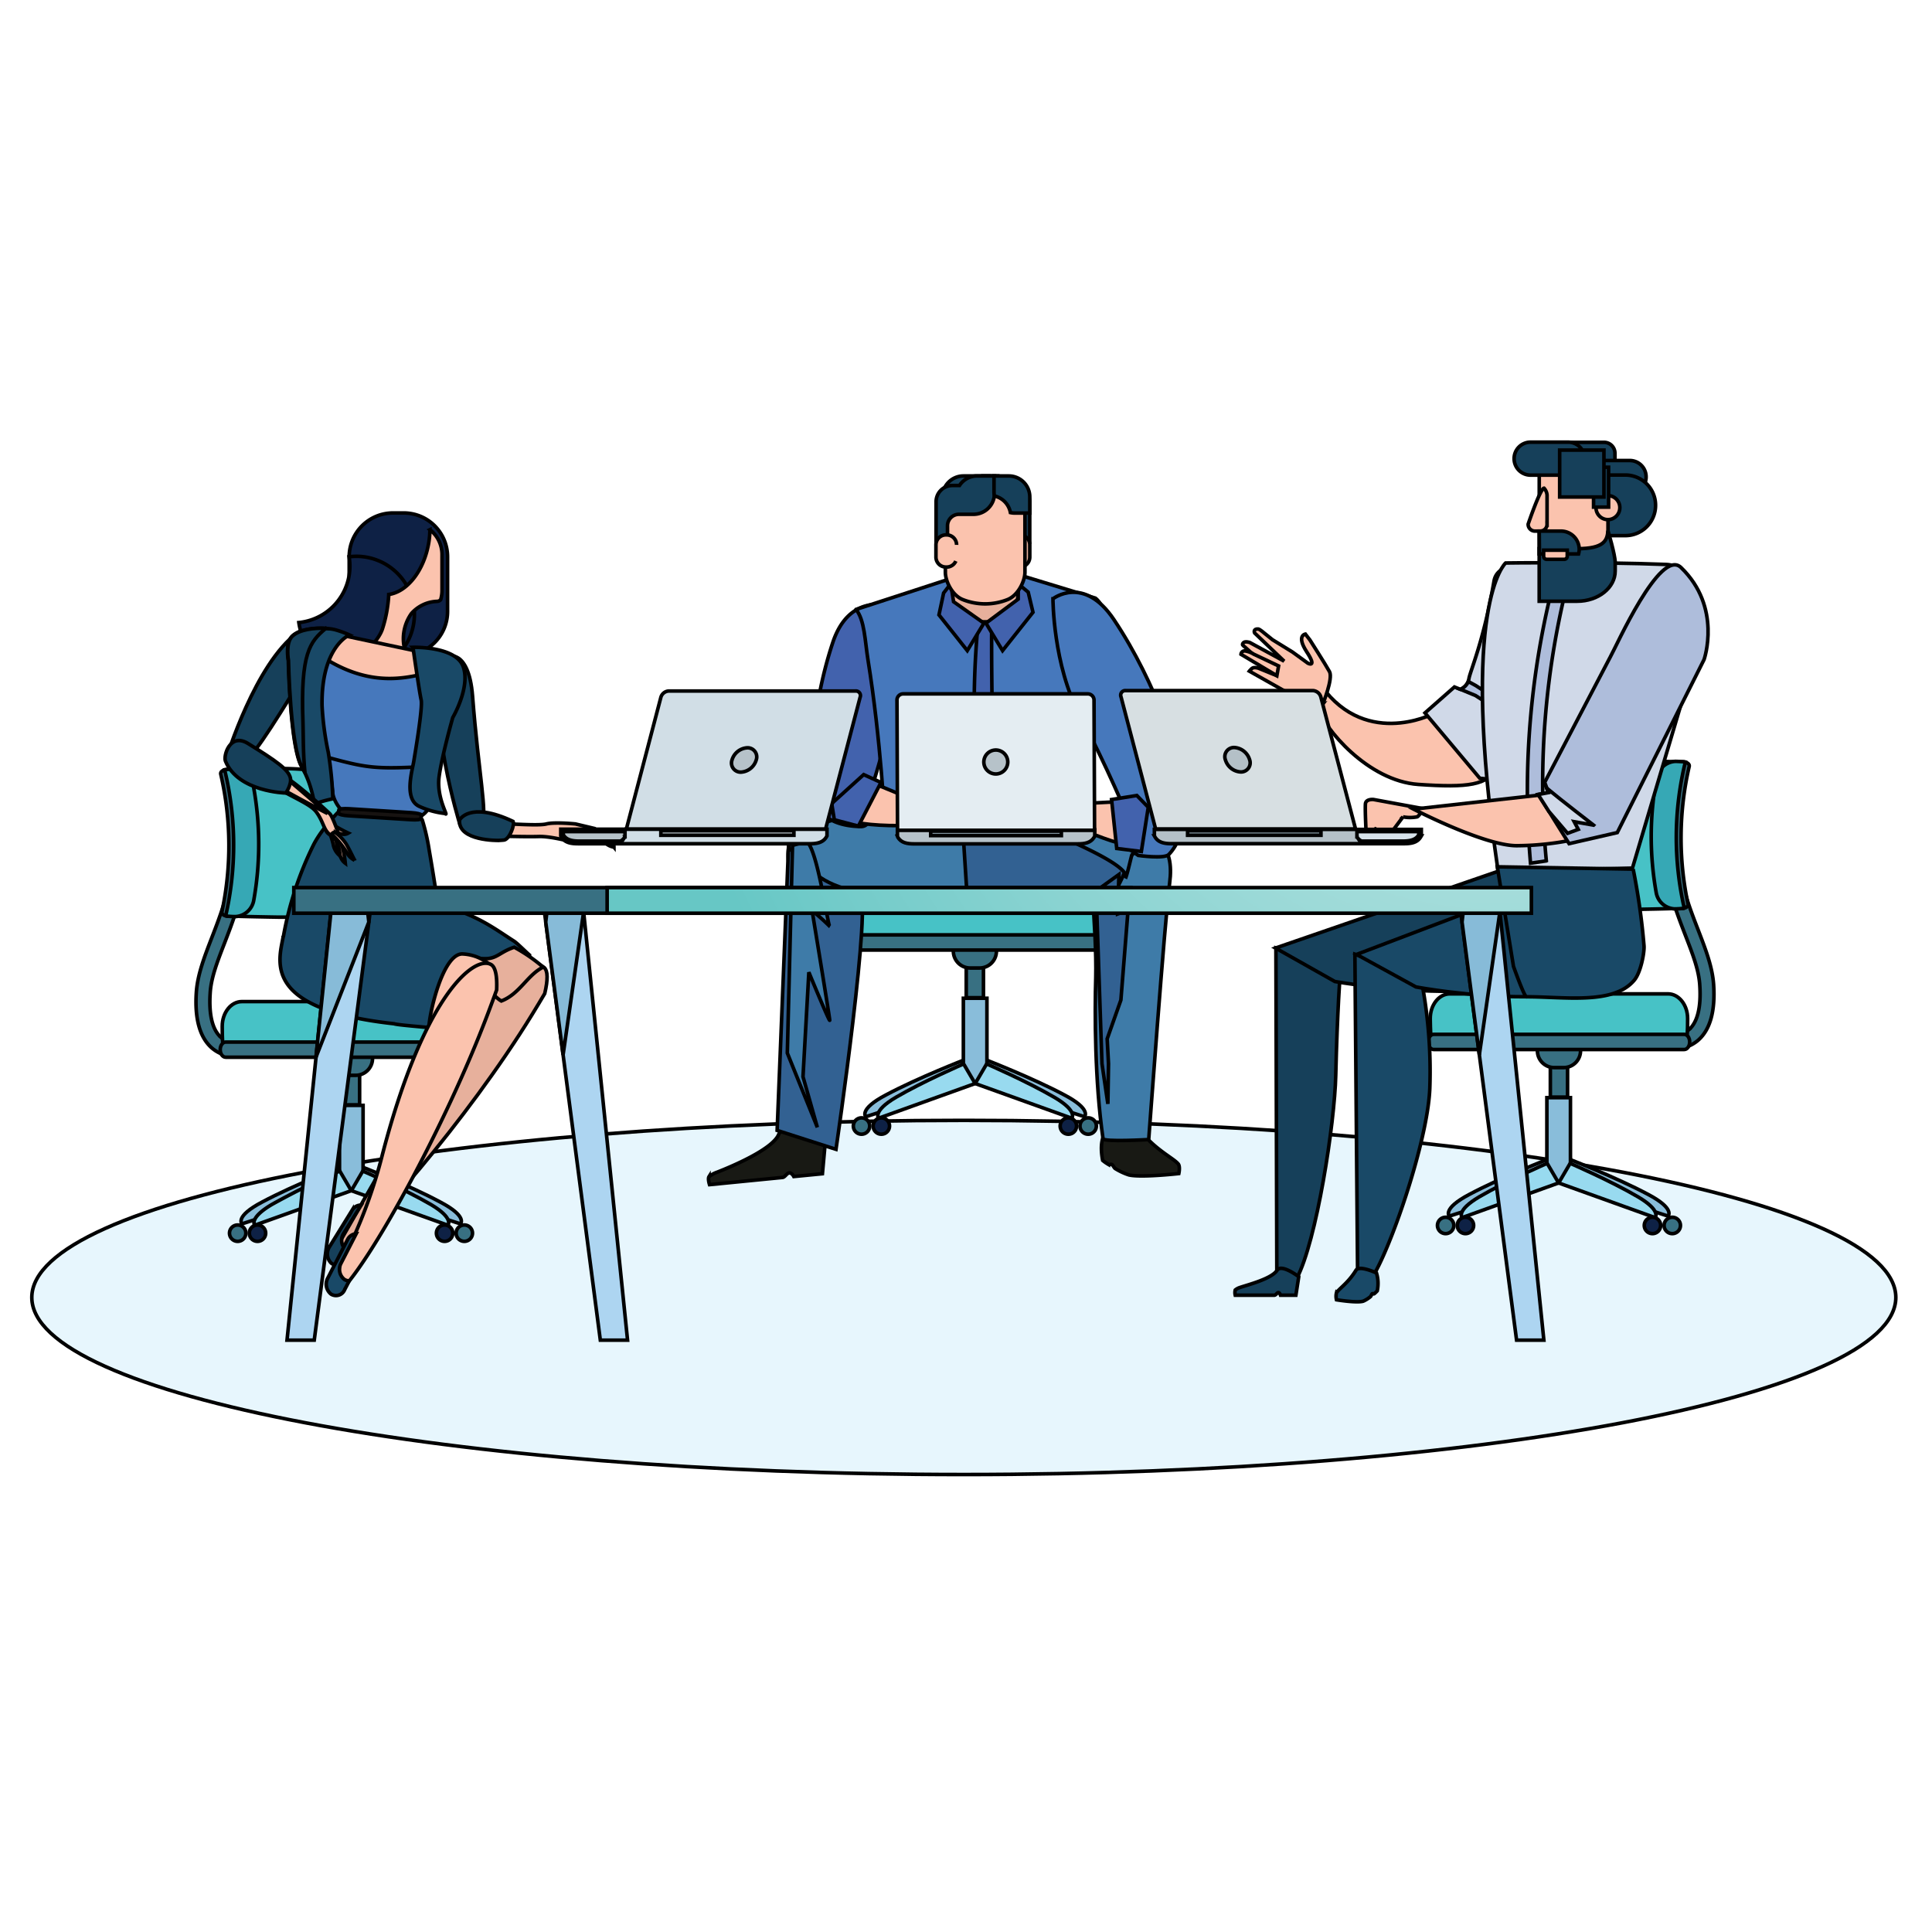 <svg width="540" height="540" xmlns="http://www.w3.org/2000/svg">
 <style>#stroke {
    
    animation-name: ln1;
    animation-duration: 6s;
    animation-iteration-count: infinite;
	animation-direction: alternate;
    stroke-dasharray: 200;
        stroke-dashoffset: 200;
}
@keyframes ln1 {
    0%   { stroke-dashoffset: -200 }
     90% { stroke-dashoffset: 0; }
    100% { stroke-dashoffset: 0; }
    
}

		#setingg {
			animation: ta linear 6s infinite alternate;
			transform-box: fill-box;
			transform-origin: bottom;
		}

		@keyframes ta {
			0% {
				transform: translateY(50px);
				visibility: hidden;
			}

			

			100% {
				transform: translateY(0px);
			}
		}

		#table {
			
		}

		@keyframes taa {
			0% {
				transform: scale(0.1);
				visibility: hidden;
			}

			5% {
				transform: scale(1);
			}


			100% {
				transform: scale(1);
			}
		}

		#manb {
			
		}

		@keyframes manb {
			0% {
				transform: scale(0.1);
				visibility: hidden;
			}

			5% {
				transform: scale(0.1);
				visibility: hidden;
			}

			10% {
				transform: scale(1);
			}


			100% {
				transform: scale(1);
			}
		}

		#man {
			
		}

		@keyframes mane {
			0% {
				transform: scale(0.1);
				visibility: hidden;
			}

			10% {
				transform: scale(0.1);
				visibility: hidden;
			}

			15% {
				transform: scale(1);
			}


			100% {
				transform: scale(1);
			}
		}

		#woman,
		#setinge,
		#setingd
		 {
			
		}

		@keyframes manedd {
			0% {
				transform: scale(0.1);
				visibility: hidden;
			}

			15% {
				transform: scale(0.1);
				visibility: hidden;
			}

			20% {
				transform: scale(1);
			}


			100% {
				transform: scale(1);
			}
		}

		#setingc,
		#setingf {
			animation: maneddd linear 6s;
			transform-box: fill-box;
			transform-origin: bottom;
		}

		@keyframes maneddd {
			0% {
				transform: scale(0.1);
				visibility: hidden;
			}

			20% {
				transform: scale(0.1);
				visibility: hidden;
			}

			25% {
				transform: scale(1);
			}


			100% {
				transform: scale(1);
			}
		}

		#worldmap,
		#setingb {
			animation: manedddb linear 6s;
			transform-box: fill-box;
			transform-origin: bottom;
		}

		@keyframes manedddb {
			0% {
				transform: scale(0.1);
				visibility: hidden;
			}

			25% {
				transform: scale(0.1);
				visibility: hidden;
			}

			30% {
				transform: scale(1);
			}


			100% {
				transform: scale(1);
			}
		}

		#setinga {
			animation: manedddc linear 6s;
			transform-box: fill-box;
			transform-origin: bottom;
		}

		@keyframes manedddc {
			0% {
				transform: scale(0.1);
				visibility: hidden;
			}

			30% {
				transform: scale(0.1);
				visibility: hidden;
			}

			35% {
				transform: scale(1);
			}


			100% {
				transform: scale(1);
			}
		}

		#setinga&gt;g {
			animation: la linear 2s infinite;
			transform-box: fill-box;
			transform-origin: bottom;
		}

		@keyframes la {
			0% {
				transform: scale(1);

			}

			20% {
				transform: scale(0.8);

			}

			50% {
				transform: scale(0.8);
			}

			80% {
				transform: scale(0.8);

			}

			100% {
				transform: scale(1);
			}
		}

		#setingb&gt;g {
			animation: la linear 2s 1s infinite;
			transform-box: fill-box;
			transform-origin: bottom;
		}

		#setingc&gt;g {
			animation: la linear 2s 1.5s infinite;
			transform-box: fill-box;
			transform-origin: bottom;
		}

		#setingd&gt;g {
			animation: la linear 2s 2s infinite;
			transform-box: fill-box;
			transform-origin: bottom;
		}

		#womenlag {
			animation: lega linear 4s 2s infinite;
			transform-box: fill-box;
			transform-origin: 90% 0%;

		}

		@keyframes lega {
			0% {
				transform: rotate(0deg);
			}

			50% {
				transform: rotate(-6deg);
			}


			100% {
				transform: rotate(0deg);
			}
		}

		#whead {
			animation: mothe linear 4s 2s infinite;
			transform-box: fill-box;
			transform-origin: bottom;
		}

		@keyframes mothe {
			0% {
				transform: rotate(0deg);
			}

			50% {
				transform: rotate(4deg);
			}


			100% {
				transform: rotate(0deg);
			}
		}

		#manahead {
			animation: mothf linear 4s 2s infinite;
			transform-box: fill-box;
			transform-origin: bottom;
		}

		@keyframes mothf {
			0% {
				transform: scaleY(0.9);
			}

			50% {
				transform: scaleY(1);
			}


			100% {
				transform: scaleY(0.9);
			}
		}

		#manbhand {
			animation: motheg linear 2s 2s infinite;
			transform-box: fill-box;
			transform-origin: bottom;
		}

		@keyframes motheg {
			0% {
				transform: rotate(0deg);
			}

			50% {
				transform: rotate(8deg);
			}


			100% {
				transform: rotate(0deg);
			}
		}

		#manbhead {
			animation: motheh linear 2s 2s infinite;
			transform-box: fill-box;
			transform-origin: bottom;
		}

		@keyframes motheh {
			0% {
				transform: rotate(0deg);
			}

			50% {
				transform: rotate(-10deg);
			}


			100% {
				transform: rotate(0deg);
			}
		}</style>
 <defs>
  <radialGradient gradientUnits="userSpaceOnUse" gradientTransform="matrix(-1.277,0,0,-1.29,5948.609,451.351)" r="185.75" cy="235.68" cx="4330.28" id="radial-gradient">
   <stop stop-color="#d1ecea" offset="0"/>
   <stop stop-color="#67c7c5" offset="1"/>
  </radialGradient>
 </defs>
 <title>Marketing Team meeting</title>
 <g>
  <title>Layer 1</title>
  <g id="svg_276">
   <g stroke="null" id="table_saddow">
    <path stroke="null" id="svg_5" opacity="0.5" fill="#d1eefc" d="m8.89,362.641c0,27.327 116.625,49.495 260.5,49.495s260.5,-22.155 260.5,-49.495s-116.625,-49.495 -260.5,-49.495s-260.5,22.155 -260.5,49.495z"/>
   </g>
   <g stroke="null" id="man">
    <g stroke="null" id="svg_56">
     <g stroke="null" id="svg_57">
      <g stroke="null" id="svg_58">
       <path stroke="null" id="svg_59" fill="#89bdda" d="m269.76,296.15l3.754,5.759l-31.515,10.216s-2.107,-2.03 5.631,-6.091c9.003,-4.801 22.13,-9.884 22.13,-9.884z"/>
       <path stroke="null" id="svg_60" fill="#89bdda" d="m275.353,296.15l-3.754,5.759l31.515,10.216s2.107,-2.03 -5.631,-6.091c-9.003,-4.801 -22.13,-9.884 -22.13,-9.884z"/>
      </g>
      <rect stroke="null" id="svg_61" fill="#89bdda" height="23.598" width="6.589" y="279.013" x="269.262"/>
      <g stroke="null" id="svg_62">
       <path stroke="null" id="svg_63" fill="#98daef" d="m269.339,297.363l3.218,5.491l-26.982,9.692s-1.801,-1.928 4.84,-5.848c7.662,-4.482 18.925,-9.335 18.925,-9.335z"/>
       <path stroke="null" id="svg_64" fill="#98daef" d="m275.775,297.363l-3.205,5.491l26.982,9.692s1.801,-1.928 -4.814,-5.823c-7.726,-4.508 -18.963,-9.36 -18.963,-9.36z"/>
      </g>
      <path stroke="null" id="svg_65" fill="#0e2145" d="m248.627,314.742a2.286,2.286 0 1 1 -2.286,-2.299a2.286,2.286 0 0 1 2.286,2.299z"/>
      <path stroke="null" id="svg_66" fill="#0e2145" d="m300.893,314.742a2.286,2.286 0 1 1 -2.286,-2.299a2.286,2.286 0 0 1 2.286,2.299z"/>
      <path stroke="null" id="svg_67" fill="#387082" d="m243.085,314.742a2.286,2.286 0 1 1 -2.286,-2.299a2.286,2.286 0 0 1 2.286,2.299z"/>
      <path stroke="null" id="svg_68" fill="#387082" d="m306.435,314.742a2.286,2.286 0 1 1 -2.286,-2.299a2.286,2.286 0 0 1 2.286,2.299z"/>
     </g>
     <rect stroke="null" id="svg_69" fill="#387082" height="8.492" width="4.814" y="270.368" x="270.067"/>
     <path stroke="null" id="svg_70" fill="#387082" d="m278.507,265.834a4.712,4.712 0 0 1 -4.699,4.725l-2.643,0a4.712,4.712 0 0 1 -4.699,-4.725l0,0a4.712,4.712 0 0 1 4.699,-4.725l2.643,0a4.712,4.712 0 0 1 4.699,4.725z"/>
     <path stroke="null" id="svg_71" fill="#47c2c6" d="m308.273,261.557c0.115,-0.562 0.179,-4.048 0.179,-4.648c0,-3.831 -2.452,-6.908 -5.478,-6.908l-61.013,0c-3.026,0 -5.478,3.09 -5.478,6.908c0,0.6 0,4.086 0.179,4.648l71.612,0z"/>
     <path stroke="null" id="svg_72" fill="#387082" d="m235.934,263.421c0,1.162 0.677,2.12 1.52,2.12l70.054,0c0.843,0 1.52,-0.945 1.52,-2.12l0,0c0,-1.175 -0.677,-2.12 -1.52,-2.12l-70.054,0c-0.843,0 -1.52,0.958 -1.52,2.12z"/>
    </g>
    <g stroke="null" id="svg_73">
     <path stroke="null" id="svg_74" fill="#3e7ba8" d="m284.228,249.809s-39.241,0.077 -54.386,0.319c-10.484,0.166 -11.429,-14.877 -7.304,-17.15c12.553,-6.87 51.704,-10.407 51.704,-10.407l26.637,24.62s-1.494,-0.038 -16.652,2.618z"/>
     <path stroke="null" id="svg_75" fill="#4262ad" d="m247.235,169.207s-10.088,-2.835 -14.481,10.42c-6.742,20.355 -6.142,39.011 -5.197,42.995c0.434,1.826 1.724,8.16 12.999,8.402c4.572,0.102 2.745,-9.769 2.745,-9.769a218.36,218.36 0 0 0 6.053,-22.538c3.116,-14.174 -2.12,-29.511 -2.12,-29.511z"/>
     <path stroke="null" id="svg_76" fill="#4678bc" d="m239.254,170.343l25.871,-8.428l19.576,-1.277l21.466,6.538s7.023,4.878 0.498,20.534s-4.01,40.199 -4.01,40.199l-55.356,1.788s-1.047,-22.679 -4.712,-45.37c-0.817,-5.108 -0.919,-11.071 -3.333,-13.983z"/>
     <path stroke="null" id="svg_77" fill="#4262ad" d="m277.231,228.547l-2.822,0a237.834,237.834 0 0 1 0.434,-66.313l2.554,1.532c-0.715,22.308 0.498,44.604 -0.166,64.78z"/>
     <path stroke="null" id="svg_78" fill="#e7b09c" d="m266.223,168.058c0.383,3.014 2.822,5.619 5.389,5.746l7.317,0c2.554,-0.128 5.018,-2.733 5.402,-5.746l1.839,-14.902c0.396,-2.975 -1.354,-8.939 -5.248,-10.726a13.893,13.893 0 0 0 -11.199,0c-3.895,1.762 -5.657,7.751 -5.248,10.726c0.562,4.98 1.149,9.935 1.749,14.902z"/>
     <polygon stroke="null" id="svg_79" fill="#4262ad" points="275.57,174.174 280.219,181.849 288.723,171.135 287.382,165.504 284.624,163.218 284.586,167.457 275.57,174.174 "/>
     <polygon stroke="null" id="svg_80" fill="#4262ad" points="275.009,174.174 270.361,181.849 262.443,171.863 263.746,165.746 265.738,163.167 266.53,168.185 275.009,174.174 "/>
     <path stroke="null" id="svg_81" fill="#181914" d="m329.318,325.328c0.6,0.741 0.166,2.682 0.166,2.682s-10.56,1.188 -13.957,0.383a17.405,17.405 0 0 1 -3.831,-1.788c-0.243,-0.14 -0.651,-0.958 -0.881,-1.085c-0.421,-0.255 -0.651,0.166 -1.009,-0.064a11.39,11.39 0 0 1 -1.609,-1.124c-0.932,-4.878 0.306,-6.845 0.306,-6.845s8.939,-3.014 10.675,-0.907c4.022,4.942 8.811,7.138 10.139,8.747z"/>
     <path stroke="null" id="svg_82" fill="#181914" d="m230.596,320.029l-0.728,8.032l-7.994,0.779s-0.549,-1.073 -1.277,-1.009s-1.2,1.277 -1.967,1.277l-4.291,0.421l-16.026,1.583s-0.524,-1.622 -0.14,-2.235a7.866,7.866 0 0 1 2.35,-1.277c4.01,-1.571 15.464,-6.385 17.137,-10.548c2.107,-5.057 12.936,2.975 12.936,2.975z"/>
     <path stroke="null" id="svg_83" fill="#fbc3ae" d="m242.676,218.344l27.008,11.11s-19.154,2.745 -31.132,0.294c-8.096,-1.673 3.754,-11.761 4.125,-11.403z"/>
     <path stroke="null" id="svg_84" fill="#3e7ba8" d="m304.047,235.264s2.554,24.824 2.222,37.951c-0.281,9.896 -0.306,28.872 2.03,45.051c0.14,0.983 12.77,0.243 12.77,0.243s4.508,-61.55 5.848,-71.689s-2.669,-17.456 -22.87,-11.556z"/>
     <path stroke="null" id="svg_85" fill="#326192" d="m224.977,241.24s4.048,6.385 15.158,7.955c4.01,0.549 -6.474,72.046 -6.474,72.046l-16.447,-5.287l3.167,-79.069l4.597,4.354z"/>
     <path stroke="null" id="svg_86" fill="#326192" d="m270.233,249.234s21.44,3.077 35.755,4.597c5.248,0.549 9.794,-14.238 10.394,-14.877a10.778,10.778 0 0 1 7.483,-3.678c-3.103,-3.371 -19.154,-6.513 -35.946,-10.471s-19.346,-1.468 -19.346,-1.468l1.66,25.897z"/>
     <path stroke="null" id="svg_87" fill="#3e7ba8" d="m287.931,224.767c16.779,3.959 32.843,7.1 35.946,10.471a10.714,10.714 0 0 0 -7.483,3.678c-0.166,0.179 -1.137,4.916 -1.826,6.615c2.733,-4.955 -36.713,-18.963 -45.23,-22.589c1.596,-0.524 6.232,-1.085 18.593,1.826z"/>
     <polygon stroke="null" id="svg_88" fill="#326192" points="306.358,249.017 308.005,297.324 309.653,308.536 309.831,297.324 309.461,290.352 313.292,279.511 315.297,254.342 312.385,255.453 312.743,244.42 306.358,249.017 "/>
     <path stroke="null" id="svg_89" fill="#3e7ba8" d="m225.526,235.187l-4.01,1.098l-1.456,58.051l8.39,20.763l-4.01,-14.149l1.635,-29.204s5.836,14.149 5.836,13.408s-4.929,-30.647 -4.929,-30.647a65.125,65.125 0 0 1 4.929,4.406c-0.549,-0.166 -3.282,-20.917 -6.385,-23.726z"/>
     <path stroke="null" id="svg_90" fill="#4678bc" d="m294.303,167.368s8.619,-6.793 17.047,5.823c12.361,18.49 17.724,38.168 19.691,43.864c1.507,4.367 0.677,16.715 -4.38,21.798c-1.277,1.277 -8.517,0.243 -8.517,0.243l-4.789,-3.333l2.005,-3.831l0.102,-3.065s-6.129,-14.877 -13.651,-28.949s-7.509,-32.55 -7.509,-32.55z"/>
     <g stroke="null" id="svg_91">
      <path stroke="null" id="svg_92" fill="#fbc3ae" d="m315.386,223.925l-27.94,1.468s26.957,12.45 27.851,10.305c5.006,-12.169 0.089,-11.774 0.089,-11.774z"/>
      <g stroke="null" id="svg_93">
       <path stroke="null" id="svg_94" fill="#fbc3ae" d="m299.986,223.056c-1.635,-0.792 -1.494,-0.804 -1.494,-0.804a6.678,6.678 0 0 1 -3.652,2.12c-1.073,0.166 -4.546,0.217 -4.546,0.217l-5.108,0.128l-2.388,-0.14a4.393,4.393 0 0 0 -1.711,0c-1.034,0.677 -0.153,1.213 -0.153,1.213l9.245,1.277l-8.939,1.111s-1.111,0.332 -1.175,0.945s0.319,0.549 0.319,0.549l10.305,1.111l-4.52,1.085s-1.085,0.345 -1.162,0.945s-0.128,0.817 -0.128,0.817l9.488,-0.932s7.253,-8.849 5.619,-9.641z"/>
       <path stroke="null" id="svg_95" fill="#fbc3ae" d="m289.745,228.803l-6.206,1.137a5.108,5.108 0 0 0 -2.043,0.562a0.83,0.83 0 0 0 -0.294,1.162l9.513,-0.804l-0.97,-2.056z"/>
      </g>
     </g>
     <g stroke="null" id="svg_96">
      <path stroke="null" id="svg_97" fill="#b6c2c9" d="m250.836,233.719l0,0l0,-1.775l55.152,0l0,1.775s0,0 0,0l-0.192,0.332c-0.945,1.545 -2.631,1.813 -4.559,1.813l-45.715,0c-1.928,0 -3.614,-0.268 -4.559,-1.813l-0.128,-0.332z"/>
      <rect stroke="null" id="svg_98" fill="#879ba6" height="1.251" width="36.521" y="232.302" x="260.132"/>
      <g stroke="null" id="svg_99">
       <path stroke="null" id="svg_100" fill="#e4edf2" d="m250.861,232.072l-0.153,-36.393a1.724,1.724 0 0 1 1.724,-1.737l51.615,0a1.749,1.749 0 0 1 1.737,1.737l0.153,36.393l-55.075,0z"/>
       <path stroke="null" id="svg_101" fill="#b6c2c9" d="m274.983,213.007a3.346,3.346 0 1 0 3.333,-3.371a3.358,3.358 0 0 0 -3.333,3.371z"/>
      </g>
     </g>
     <polygon stroke="null" id="svg_102" fill="#4262ad" points="319.013,237.997 320.941,225.636 317.749,222.341 310.687,223.478 312.13,237.154 319.013,237.997 "/>
     <polygon stroke="null" id="svg_103" fill="#4262ad" points="233.201,229.135 232.46,224.589 241.399,216.505 246.239,218.702 239.918,230.897 233.201,229.135 "/>
    </g>
    <g stroke="null" id="manahead">
     <path stroke="null" id="svg_104" fill="#16405a" d="m276.388,133.031a5.836,5.836 0 0 1 4.891,2.669l2.005,0a4.546,4.546 0 0 1 4.533,4.572l0,11.276l-3.192,0l0,-4.584a3.205,3.205 0 0 0 -3.192,-3.218l-0.868,0a5.874,5.874 0 0 1 -5.848,-5.887l0,-4.827l1.673,0z"/>
     <path stroke="null" id="svg_105" fill="#e7b09c" d="m282.045,155.697a2.784,2.784 0 0 0 2.784,2.797l0.23,0a2.784,2.784 0 0 0 2.771,-2.797l0,-3.397a2.784,2.784 0 0 0 -2.771,-2.797l-0.166,0a2.797,2.797 0 0 0 -2.554,1.66"/>
     <path stroke="null" id="svg_106" fill="#16405a" d="m278.878,137.462l0,-4.431l-9.603,0a5.874,5.874 0 0 0 -5.848,5.887l0,4.482l9.603,0a5.874,5.874 0 0 0 5.848,-5.938z"/>
     <path stroke="null" id="svg_107" fill="#fbc3ae" d="m264.231,159.974c0,2.337 1.788,6.308 4.738,7.56a16.933,16.933 0 0 0 12.77,0c2.95,-1.277 4.725,-5.223 4.738,-7.56l0,-19.946c0,-2.362 -2.324,-4.342 -5.197,-4.393l-11.837,0c-2.886,0 -5.223,2.03 -5.197,4.393q-0.013,9.986 -0.013,19.946z"/>
     <path stroke="null" id="svg_108" fill="#16405a" d="m273.068,133.031a5.836,5.836 0 0 0 -4.891,2.669l-2.005,0a4.546,4.546 0 0 0 -4.533,4.572l0,11.276l3.192,0l0,-4.584a3.205,3.205 0 0 1 3.192,-3.218l4.099,0a5.874,5.874 0 0 0 5.848,-5.887l0,-4.827l-4.891,0l-0.013,0z"/>
     <path stroke="null" id="svg_109" fill="#fbc3ae" d="m267.372,152.3a2.784,2.784 0 0 0 -2.771,-2.797l-0.23,0a2.784,2.784 0 0 0 -2.771,2.797l0,3.397a2.784,2.784 0 0 0 2.771,2.797l0.23,0a2.784,2.784 0 0 0 2.554,-1.673"/>
     <path stroke="null" id="svg_110" fill="#16405a" d="m277.946,138.624a5.785,5.785 0 0 1 -0.115,-1.162l0,-4.431l4.15,0a5.874,5.874 0 0 1 5.848,5.887l0,4.482l-4.214,0a5.402,5.402 0 0 1 -1.2,-0.128a5.848,5.848 0 0 0 -4.469,-4.648z"/>
    </g>
   </g>
   <g stroke="null" id="manb">
    <g stroke="null" id="manbhand">
     <path stroke="null" id="svg_111" fill="#fbc3ae" d="m400.496,199.547s-19.844,10.216 -32.333,-9.539c-3.716,-5.874 -2.133,0.894 -0.102,7.304s14.353,20.968 28.374,21.938s19.359,0.192 21.976,-4.699s-17.916,-15.004 -17.916,-15.004z"/>
     <path stroke="null" id="svg_112" fill="#fbc3ae" d="m369.682,196.879s2.988,-7.202 1.915,-9.156s-5.465,-8.837 -5.465,-8.837l-1.277,-1.66s-2.618,0.396 0.396,4.993s0.306,3.154 0.306,3.154l-4.303,-3.129l-5.58,-3.435l-2.286,-1.839s-1.277,-1.137 -1.737,-1.162c-1.507,-0.077 -0.996,1.098 -0.996,1.098l8.262,7.892l-9.603,-5.223s-1.341,-0.46 -1.813,0.102s0,0.779 0,0.779l9.475,8.441l-5.261,-2.145s-1.277,-0.421 -1.826,0.102s-0.702,0.728 -0.702,0.728l19.32,10.892l1.175,-1.596z"/>
     <path stroke="null" id="svg_113" fill="#fbc3ae" d="m357.373,186.139l-6.972,-3.307a6.219,6.219 0 0 0 -2.426,-0.894a1.009,1.009 0 0 0 -1.111,0.945l10.024,5.976l0.485,-2.72z"/>
    </g>
    <g stroke="null" id="svg_114">
     <g stroke="null" id="svg_115">
      <path stroke="null" id="svg_116" fill="#387082" d="m467.983,293.161a9.999,9.999 0 0 0 6.666,-2.426c3.346,-2.937 4.801,-8.147 4.316,-15.502c-0.332,-4.967 -2.273,-9.986 -4.329,-15.324c-3.461,-8.939 -7.381,-19.154 -5.325,-32.511l-3.831,-0.587c-2.209,14.442 2.094,25.539 5.542,34.478c2.03,5.248 3.831,9.794 4.074,14.161c0.396,5.963 -0.626,10.216 -2.963,12.284a6.385,6.385 0 0 1 -5.108,1.443l-0.766,3.831a11.684,11.684 0 0 0 1.724,0.153z"/>
      <g stroke="null" id="svg_117">
       <g stroke="null" id="svg_118">
        <path stroke="null" id="svg_119" fill="#89bdda" d="m438.447,323.936l-3.754,5.746l31.528,10.216s2.107,-2.03 -5.631,-6.091c-9.015,-4.789 -22.142,-9.871 -22.142,-9.871z"/>
        <path stroke="null" id="svg_120" fill="#89bdda" d="m432.854,323.936l3.754,5.759l-31.515,10.216s-2.107,-2.03 5.631,-6.091c9.003,-4.801 22.13,-9.884 22.13,-9.884z"/>
       </g>
       <rect stroke="null" id="svg_121" fill="#89bdda" height="23.598" width="6.589" y="306.799" x="432.356"/>
       <g stroke="null" id="svg_122">
        <path stroke="null" id="svg_123" fill="#98daef" d="m438.868,325.149l-3.218,5.491l26.969,9.692s1.801,-1.928 -4.814,-5.823c-7.7,-4.508 -18.937,-9.36 -18.937,-9.36z"/>
        <path stroke="null" id="svg_124" fill="#98daef" d="m432.432,325.149l3.205,5.491l-26.982,9.692s-1.801,-1.928 4.814,-5.823c7.713,-4.508 18.963,-9.36 18.963,-9.36z"/>
       </g>
       <path stroke="null" id="svg_125" fill="#0e2145" d="m459.581,342.529a2.286,2.286 0 1 0 2.286,-2.299a2.286,2.286 0 0 0 -2.286,2.299z"/>
       <path stroke="null" id="svg_126" fill="#0e2145" d="m407.315,342.529a2.286,2.286 0 1 0 2.286,-2.299a2.286,2.286 0 0 0 -2.286,2.299z"/>
       <path stroke="null" id="svg_127" fill="#387082" d="m465.123,342.529a2.286,2.286 0 1 0 2.286,-2.299a2.286,2.286 0 0 0 -2.286,2.299z"/>
       <path stroke="null" id="svg_128" fill="#387082" d="m401.773,342.529a2.286,2.286 0 1 0 2.286,-2.299a2.286,2.286 0 0 0 -2.286,2.299z"/>
      </g>
      <rect stroke="null" id="svg_129" fill="#387082" height="8.492" width="4.814" y="298.154" x="433.326"/>
      <path stroke="null" id="svg_130" fill="#387082" d="m429.712,293.672a4.712,4.712 0 0 0 4.699,4.725l2.656,0a4.712,4.712 0 0 0 4.699,-4.725l0,0a4.712,4.712 0 0 0 -4.699,-4.725l-2.656,0a4.699,4.699 0 0 0 -4.699,4.725z"/>
      <path stroke="null" id="svg_131" fill="#47c2c6" d="m399.934,289.343c-0.115,-0.562 -0.179,-4.048 -0.179,-4.648c0,-3.831 2.452,-6.908 5.478,-6.908l60.988,0c3.026,0 5.478,3.09 5.478,6.908c0,0.6 0,4.086 -0.179,4.648l-71.586,0z"/>
      <path stroke="null" id="svg_132" fill="#387082" d="m472.274,291.22c0,1.162 -0.677,2.12 -1.52,2.12l-70.054,0c-0.843,0 -1.52,-0.945 -1.52,-2.12l0,0c0,-1.175 0.677,-2.12 1.52,-2.12l70.054,0c0.843,0 1.52,0.945 1.52,2.12z"/>
      <g stroke="null" id="svg_133">
       <path stroke="null" id="svg_134" fill="#47c2c6" d="m468.864,253.882c-1.507,0.115 -11.071,0.281 -12.77,0.306c-10.471,0.128 -19.486,-1.852 -19.984,-4.444a90.46,90.46 0 0 1 -0.268,-32.639c0.447,-2.554 9.603,-4.572 20.291,-4.444c1.686,0 11.493,0.192 12.974,0.306a88.762,88.762 0 0 0 -0.243,40.914z"/>
       <path stroke="null" id="svg_135" fill="#387082" d="m470.307,212.956c1.175,0 1.992,0.575 1.826,1.277a88.851,88.851 0 0 0 -0.332,38.424c0.153,0.677 -0.664,1.277 -1.813,1.277l0,0c-1.149,0 -2.209,-0.524 -2.35,-1.2a88.864,88.864 0 0 1 0.255,-38.513c0.153,-0.69 1.277,-1.277 2.413,-1.277l0,0.013z"/>
       <path stroke="null" id="svg_136" fill="#36a8b5" d="m470.767,253.857a23.981,23.981 0 0 1 -2.745,0.179a5.504,5.504 0 0 1 -5.108,-4.546a89.145,89.145 0 0 1 0.14,-32.141a5.631,5.631 0 0 1 5.21,-4.546c0.37,0 2.477,0.089 2.797,0.179a88.953,88.953 0 0 0 -0.294,40.876z"/>
      </g>
     </g>
     <g stroke="null" id="svg_137">
      <path stroke="null" id="svg_138" fill="#d0d9e8" d="m437.272,160.153s10.05,3.614 0.396,32.614s-16.077,25.539 -16.077,25.539l-7.981,-0.779l-15.324,-18.261l8.236,-7.253l1.66,0.664a4.035,4.035 0 0 0 2.375,-2.886c0.243,-1.992 4.112,-10.343 7.023,-27.378c1.392,-7.917 17.75,-2.975 19.691,-2.26z"/>
      <path stroke="null" id="svg_139" fill="#aebddb" d="m417.53,194.912l-5.031,-3.282l-2.081,-1.137a4.367,4.367 0 0 1 -2.196,2.184l4.201,1.737l4.572,2.963l4.725,5.721l-4.188,-8.185z"/>
      <path stroke="null" id="svg_140" fill="#d0d9e8" d="m418.718,243.449l37.555,-0.817l15.617,-52.636s7.151,-31.707 -6.206,-32.23c-19.397,-0.766 -44.86,-0.409 -44.86,-0.409s-13.076,11.429 -2.107,86.093z"/>
      <path stroke="null" id="svg_141" fill="#aebddb" d="m432.202,240.615l-4.418,0.651a234.961,234.961 0 0 1 7.496,-82.441l3.601,1.2a229.546,229.546 0 0 0 -6.678,80.589z"/>
      <path stroke="null" id="svg_142" fill="#16405a" d="m356.875,355.222s3.652,5.67 5.516,2.196c5.593,-10.433 10.65,-43.417 10.956,-56.863c0.421,-18.018 1.277,-29 1.277,-29l-18.005,-6.576l0.255,90.243z"/>
      <path stroke="null" id="svg_143" fill="#16405a" d="m420.046,243.079l-63.542,21.9l16.6,9.36s65.534,11.569 66.696,-12.91c1.047,-20.61 -19.755,-18.35 -19.755,-18.35z"/>
      <path stroke="null" id="svg_144" fill="#194967" d="m379.451,355.733s3.295,3.039 5.108,-0.447c5.593,-10.433 14.787,-38.143 15.094,-51.653a133.187,133.187 0 0 0 -2.554,-30.545l-18.401,-6.385l0.753,89.03z"/>
      <path stroke="null" id="svg_145" fill="#194967" d="m439.749,243.781l-60.579,22.985l16.6,9.092s61.486,11.569 62.673,-12.91s-18.695,-19.167 -18.695,-19.167z"/>
      <path stroke="null" id="svg_146" fill="#194967" d="m459.504,264.34c0.153,1.686 -0.83,7.317 -2.682,9.577c-5.734,6.972 -19.32,4.686 -30.187,4.686c-0.6,0 -3.614,-8.505 -3.614,-8.505l-4.52,-27.825l37.977,0.651a188.416,188.416 0 0 1 3.026,21.415z"/>
      <path stroke="null" id="svg_147" fill="#fbc3ae" d="m397.801,226.019l-13.906,-2.554s-2.171,-0.23 -2.26,1.277c-0.128,1.992 0.23,8.479 0.23,8.479l2.554,-1.558l3.575,2.196l4.15,-5.542a10.701,10.701 0 0 0 3.933,0c0.549,-0.14 1.724,-2.299 1.724,-2.299z"/>
      <path stroke="null" id="svg_148" fill="#fbc3ae" d="m431.922,222.048l-36.815,4.112s19.755,10.216 28.795,10.216a80.359,80.359 0 0 0 17.52,-2.03l-9.501,-12.297z"/>
      <path stroke="null" id="svg_149" fill="#aebddb" d="m450.08,183.624l-18.337,35.04l1.06,2.848l-2.835,0.524l8.594,13.766l13.472,-3.09l24.262,-48.371s5.108,-14.596 -6.474,-25.744c-5.836,-5.555 -18.12,22.219 -19.742,25.028z"/>
      <path stroke="null" id="svg_150" fill="#d0d9e8" d="m445.406,230.629s-8.709,-6.704 -13.127,-10.356l0.46,1.277l-2.835,0.524l3.014,4.738l5.223,6.104l2.988,-1.098l-1.137,-2.145l5.414,0.958z"/>
      <path stroke="null" id="svg_151" fill="#194967" d="m373.552,361.338a4.099,4.099 0 0 0 0,1.954s5.67,0.945 7.496,0.383a8.619,8.619 0 0 0 2.018,-1.277c0.128,-0.102 0.345,-0.69 0.472,-0.792s0.345,0.128 0.549,0a7.304,7.304 0 0 0 0.856,-0.804a10.011,10.011 0 0 0 -0.217,-5.006s-4.852,-2.26 -5.734,-0.741c-2.158,3.537 -4.712,5.108 -5.44,6.283z"/>
      <path stroke="null" id="svg_152" fill="#16405a" d="m363.004,356.843l-0.804,5.172l-4.291,0s-0.243,-0.728 -0.6,-0.728s-0.702,0.728 -1.124,0.728l-10.931,0a3.141,3.141 0 0 1 0,-1.456a3.971,3.971 0 0 1 1.277,-0.69c2.222,-0.766 8.939,-2.439 10.433,-4.84c1.239,-1.864 6.04,1.813 6.04,1.813z"/>
     </g>
    </g>
    <g stroke="null" id="svg_153">
     <path stroke="null" id="svg_154" fill="#b4c0c7" d="m397.265,233.63s0,0 0,0l0,-1.813l-74.613,0l0,1.813a0.102,0.102 0 0 0 0,0l0.192,0.332c0.958,1.571 2.682,1.852 4.648,1.852l64.933,0c1.967,0 3.69,-0.281 4.648,-1.852l0.192,-0.332z"/>
     <path stroke="null" id="svg_155" fill="#d7e3eb" d="m379.285,233.91a0,0 0 0 0 0,0l0.179,0.268a2.924,2.924 0 0 0 1.098,0.919l11.339,0c1.89,0 3.55,-0.23 4.469,-1.494l0.179,-0.281l0,0l0,-0.894l-17.277,0l0,1.481l0.013,0z"/>
     <rect stroke="null" id="svg_156" fill="#8599a4" height="1.277" width="37.274" y="232.187" x="331.936"/>
     <g stroke="null" id="svg_157">
      <path stroke="null" id="svg_158" fill="#d7dfe2" d="m378.877,231.689l-9.705,-36.904a2.452,2.452 0 0 0 -2.209,-1.762l-52.355,0a1.277,1.277 0 0 0 -1.277,1.762l9.667,36.904l55.88,0z"/>
      <path stroke="null" id="svg_159" fill="#b4c0c7" d="m349.277,212.355a2.554,2.554 0 0 1 -2.49,3.409a4.738,4.738 0 0 1 -4.291,-3.409a2.554,2.554 0 0 1 2.49,-3.422a4.763,4.763 0 0 1 4.291,3.422z"/>
     </g>
    </g>
    <g stroke="null" id="manbhead">
     <g stroke="null" id="svg_160">
      <path stroke="null" id="svg_161" fill="#16405a" d="m432.828,123.632l15.515,0a3.052,3.052 0 0 1 3.039,3.052l0,6.104l-18.554,0l0,-9.156z"/>
      <path stroke="null" id="svg_162" fill="#fbc3ae" d="m445.406,139.083a6.27,6.27 0 0 0 -6.257,-6.295l-3.231,0c-3.461,0 -5.312,2.822 -5.312,6.295l0,0a6.283,6.283 0 0 0 6.257,6.308l2.273,0a6.283,6.283 0 0 0 6.27,-6.308z"/>
     </g>
     <path stroke="null" id="svg_163" fill="#16405a" d="m433.811,133.299a4.559,4.559 0 0 0 4.546,4.584l17.188,0a4.559,4.559 0 0 0 4.546,-4.584l0,0a4.559,4.559 0 0 0 -4.546,-4.584l-17.188,0a4.584,4.584 0 0 0 -4.546,4.584z"/>
     <path stroke="null" id="svg_164" fill="#16405a" d="m436.966,141.241a8.441,8.441 0 0 0 8.415,8.466l8.939,0a8.441,8.441 0 0 0 8.415,-8.466l0,0a8.441,8.441 0 0 0 -8.415,-8.466l-8.939,0a8.441,8.441 0 0 0 -8.415,8.466z"/>
     <path stroke="null" id="svg_165" fill="#fbc3ae" d="m430.223,154.803l0,-26.471c0,-4.214 3.397,0 7.585,0l4.048,0a7.662,7.662 0 0 1 7.585,7.662l0,18.835l-19.218,-0.026z"/>
     <path stroke="null" id="svg_166" fill="#fbc3ae" d="m446.083,141.88a3.346,3.346 0 0 0 3.333,3.358l0,0a3.346,3.346 0 0 0 3.333,-3.358l0,0a3.346,3.346 0 0 0 -3.333,-3.358l0,0a3.346,3.346 0 0 0 -3.333,3.358z"/>
     <path stroke="null" id="svg_167" fill="#fbc3ae" d="m432.407,146.503a1.903,1.903 0 0 1 -1.864,1.941l-1.558,0a1.903,1.903 0 0 1 -1.864,-1.941s3.409,-10.05 4.444,-10.05a3.167,3.167 0 0 1 0.843,1.941l0,8.109z"/>
     <path stroke="null" id="svg_168" fill="#16405a" d="m440.835,153.36c7.585,0 8.377,-2.337 8.594,-5.018c0,0 2.018,6.704 2.018,8.862l0,2.413c0,4.648 -4.75,8.428 -10.624,8.428l-10.612,0l0,-14.685l10.624,0z"/>
     <path stroke="null" id="svg_169" fill="#16405a" d="m430.223,148.444l6.066,0a5.108,5.108 0 0 1 5.108,5.108a5.223,5.223 0 0 1 -0.179,1.277l-10.944,0l-0.051,-6.385z"/>
     <path stroke="null" id="svg_170" fill="#fbc3ae" d="m438.051,153.781l0,1.698a0.856,0.856 0 0 1 -0.843,0.856l-4.916,0a0.856,0.856 0 0 1 -0.843,-0.856l0,-1.698l6.602,0z"/>
     <path stroke="null" id="svg_171" fill="#16405a" d="m423.2,128.191a4.597,4.597 0 0 0 4.584,4.61l10.535,0a4.597,4.597 0 0 0 4.584,-4.61l0,0a4.597,4.597 0 0 0 -4.584,-4.61l-10.535,0a4.597,4.597 0 0 0 -4.584,4.61z"/>
     <rect stroke="null" id="svg_172" fill="#16405a" height="11.148" width="4.201" y="130.592" x="445.406"/>
     <rect stroke="null" id="svg_173" fill="#16405a" height="13.114" width="12.374" y="125.803" x="435.931"/>
    </g>
   </g>
   <g stroke="null" id="woman">
    <g stroke="null" id="svg_174">
     <g stroke="null" id="svg_175">
      <path stroke="null" id="svg_176" fill="#387082" d="m65.855,295.32a9.999,9.999 0 0 1 -6.666,-2.426c-3.346,-2.937 -4.801,-8.147 -4.316,-15.502c0.332,-4.967 2.273,-9.986 4.329,-15.324c3.461,-8.939 7.381,-19.154 5.325,-32.511l3.831,-0.587c2.209,14.442 -2.094,25.539 -5.542,34.478c-2.03,5.248 -3.831,9.794 -4.074,14.161c-0.396,5.963 0.626,10.216 2.963,12.284a6.385,6.385 0 0 0 5.108,1.443l0.766,3.831a11.914,11.914 0 0 1 -1.724,0.153z"/>
      <g stroke="null" id="svg_177">
       <g stroke="null" id="svg_178">
        <path stroke="null" id="svg_179" fill="#89bdda" d="m95.391,326.094l3.754,5.759l-31.515,10.216s-2.107,-2.03 5.631,-6.091c8.99,-4.801 22.13,-9.884 22.13,-9.884z"/>
        <path stroke="null" id="svg_180" fill="#89bdda" d="m101.01,326.094l-3.831,5.759l31.515,10.216s2.107,-2.03 -5.631,-6.091c-8.951,-4.801 -22.053,-9.884 -22.053,-9.884z"/>
       </g>
       <rect stroke="null" id="svg_181" fill="#89bdda" height="23.598" width="6.589" y="308.957" x="94.893"/>
       <g stroke="null" id="svg_182">
        <path stroke="null" id="svg_183" fill="#98daef" d="m94.97,327.307l3.218,5.491l-26.969,9.654s-1.801,-1.928 4.814,-5.823a211.133,211.133 0 0 1 18.937,-9.322z"/>
        <path stroke="null" id="svg_184" fill="#98daef" d="m101.406,327.307l-3.205,5.491l26.982,9.654s1.801,-1.928 -4.814,-5.823c-7.726,-4.469 -18.963,-9.322 -18.963,-9.322z"/>
       </g>
       <path stroke="null" id="svg_185" fill="#0e2145" d="m74.258,344.687a2.286,2.286 0 1 1 -2.286,-2.299a2.286,2.286 0 0 1 2.286,2.299z"/>
       <path stroke="null" id="svg_186" fill="#0e2145" d="m126.549,344.687a2.286,2.286 0 1 1 -2.286,-2.299a2.286,2.286 0 0 1 2.286,2.299z"/>
       <path stroke="null" id="svg_187" fill="#387082" d="m68.716,344.687a2.286,2.286 0 1 1 -2.286,-2.299a2.286,2.286 0 0 1 2.286,2.299z"/>
       <path stroke="null" id="svg_188" fill="#387082" d="m132.066,344.687a2.286,2.286 0 1 1 -2.286,-2.299a2.286,2.286 0 0 1 2.286,2.299z"/>
      </g>
      <rect stroke="null" id="svg_189" fill="#387082" height="8.492" width="4.814" y="300.312" x="95.698"/>
      <path stroke="null" id="svg_190" fill="#387082" d="m104.126,295.83a4.712,4.712 0 0 1 -4.699,4.725l-2.656,0a4.712,4.712 0 0 1 -4.699,-4.725l0,0a4.712,4.712 0 0 1 4.699,-4.725l2.656,0a4.699,4.699 0 0 1 4.699,4.725z"/>
      <path stroke="null" id="svg_191" fill="#47c2c6" d="m133.904,291.501c0.115,-0.562 0.179,-4.048 0.179,-4.648c0,-3.831 -2.452,-6.908 -5.478,-6.908l-61.013,0c-3.026,0 -5.478,3.09 -5.478,6.908c0,0.6 0,4.086 0.179,4.648l71.612,0z"/>
      <path stroke="null" id="svg_192" fill="#387082" d="m61.552,293.379c0,1.162 0.677,2.12 1.52,2.12l70.054,0c0.843,0 1.52,-0.945 1.52,-2.12l0,0c0,-1.175 -0.677,-2.12 -1.52,-2.12l-70.054,0c-0.83,0 -1.52,0.945 -1.52,2.12z"/>
      <g stroke="null" id="svg_193">
       <path stroke="null" id="svg_194" fill="#47c2c6" d="m64.974,256.04c1.507,0.115 11.071,0.281 12.77,0.306c10.471,0.128 19.486,-1.852 19.984,-4.444a90.46,90.46 0 0 0 0.268,-32.639c-0.447,-2.554 -9.603,-4.572 -20.291,-4.444c-1.686,0 -11.493,0.192 -12.974,0.306a88.762,88.762 0 0 1 0.243,40.914z"/>
       <path stroke="null" id="svg_195" fill="#387082" d="m63.531,215.114c-1.175,0 -1.992,0.575 -1.826,1.277a88.851,88.851 0 0 1 0.332,38.424c-0.153,0.677 0.664,1.277 1.813,1.277l0,0c1.149,0 2.209,-0.524 2.35,-1.2a88.864,88.864 0 0 0 -0.255,-38.513c-0.153,-0.69 -1.277,-1.277 -2.413,-1.277l0,0.013z"/>
       <path stroke="null" id="svg_196" fill="#36a8b5" d="m63.071,256.015a23.981,23.981 0 0 0 2.745,0.179a5.516,5.516 0 0 0 5.108,-4.546a89.145,89.145 0 0 0 -0.14,-32.141a5.631,5.631 0 0 0 -5.21,-4.546c-0.37,0 -2.477,0.089 -2.797,0.179a88.953,88.953 0 0 1 0.294,40.876z"/>
      </g>
     </g>
     <g stroke="null" id="svg_197">
      <path stroke="null" id="svg_198" fill="#fbc3ae" d="m171.6,236.771l-2.631,-3.231l-2.771,-1.967l-5.363,-1.277s-5.836,-0.587 -8.121,0s-11.02,-0.179 -12.118,0s-1.788,3.371 -1.788,3.371s8.032,0.255 11.735,0.14s9.041,1.571 10.484,1.583a15.592,15.592 0 0 0 3.039,-0.281c0.907,-0.166 0.907,-0.46 0.14,-0.6c-1.2,-0.217 -2.873,-0.498 -3.499,-0.549c-1.022,-0.077 -0.396,-1.188 -0.396,-1.188s5.363,0.434 6.704,1.137a8.683,8.683 0 0 1 2.299,1.801a4.418,4.418 0 0 0 2.286,1.06z"/>
      <g stroke="null" id="whead">
       <path stroke="null" id="svg_199" fill="#0e2145" d="m125.093,170.867a12.272,12.272 0 0 1 -12.221,12.31l-3.052,-5.848c-6.755,0 -12.221,-10.216 -12.221,-17.035l0,-4.61a12.259,12.259 0 0 1 12.221,-12.31l3.052,0a12.259,12.259 0 0 1 12.221,12.31l0,15.183z"/>
       <path stroke="null" id="svg_200" fill="#0e2145" d="m99.554,155.492a16.984,16.984 0 0 0 -1.979,0.128a15.847,15.847 0 0 1 -14.047,18.388a16.23,16.23 0 1 0 16.039,-18.516l-0.013,0z"/>
       <path stroke="null" id="svg_201" fill="#fbc3ae" d="m120.164,148.048a24.824,24.824 0 0 1 -0.294,3.461c-1.277,7.904 -6.002,13.906 -11.212,14.647a37.721,37.721 0 0 1 -1.737,9.526c-0.97,3.116 -4.597,6.385 -4.597,6.385c-0.881,5.516 7.266,6.742 9.501,5.951c0.932,-0.332 2.797,-0.613 1.277,-6.576a12.169,12.169 0 0 1 1.877,-9.948a10.011,10.011 0 0 1 7.151,-3.409a1.417,1.417 0 0 0 1.034,-0.46a8.939,8.939 0 0 0 0.383,-2.554l0,-10.152a8.824,8.824 0 0 0 -3.384,-6.87z"/>
      </g>
      <g stroke="null" id="svg_202">
       <path stroke="null" id="svg_203" fill="#194967" d="m79.123,262.004c0,-0.064 0,-0.128 0,-0.179a1.277,1.277 0 0 0 0.102,-0.14a95.363,95.363 0 0 1 8.441,-25.616c2.873,-5.568 8.645,-10.854 11.199,-13.523c6.576,3.614 13.063,1.928 19.154,6.615a58.344,58.344 0 0 1 1.915,8.326c0.932,5.402 1.737,10.42 2.426,15.119c11.327,3.346 15.132,6.474 21.249,10.407c0.779,0.434 3.588,3.269 4.406,3.933c-0.46,8.607 -1.647,14.519 -5.848,21.415c-0.741,1.277 -9.028,0.715 -16.383,-0.498c-3.397,-0.562 -14.468,-1.277 -15.643,-1.724c-36.674,-3.997 -32.32,-17.277 -31.017,-24.135z"/>
       <path stroke="null" id="svg_204" fill="#e7b09c" d="m148.717,283.571c1.213,-1.967 2.388,-3.933 3.537,-5.874c0.907,-3.831 0.907,-6.385 -0.179,-7.266c-4.086,-3.537 -20.061,4.75 -39.918,46.52c-0.932,2.094 -20.597,35.717 -19.844,35.206c9.411,-5.81 38.449,-39.356 56.403,-68.586z"/>
       <path stroke="null" id="svg_205" fill="#16405a" d="m92.071,348.518l6.321,-10.216a2.873,2.873 0 0 1 2.554,-1.468l-4.865,7.853a3.575,3.575 0 0 0 0.524,4.572a2.311,2.311 0 0 0 1.379,0.524l-1.456,2.35a2.631,2.631 0 0 1 -3.933,0.932a3.614,3.614 0 0 1 -0.524,-4.546z"/>
       <path stroke="null" id="svg_206" fill="#fbc3ae" d="m115.721,213.351l11.556,-18.005c3.435,-5.35 1.405,-10.752 -4.508,-12.016l-33.444,-7.1c-3.716,-0.472 -9.667,4.891 -8.339,11.25l7.087,20.789l27.646,5.082z"/>
       <path stroke="null" id="svg_207" fill="#16405a" d="m123.727,185.143c-4.469,15.413 4.789,45.179 4.789,45.179s5.044,2.618 6.219,0c1.494,-3.256 -0.932,-13.715 -2.656,-35.755c-1.06,-13.689 -7.598,-12.003 -8.351,-9.424z"/>
       <path stroke="null" id="svg_208" fill="#16405a" d="m83.196,176.83c-11.837,8.556 -19.946,35.142 -19.946,35.142s1.686,2.911 4.01,1.724c2.963,-1.494 7.572,-8.568 17.877,-25.412c6.321,-10.42 0.038,-12.885 -1.941,-11.454z"/>
       <path stroke="null" id="svg_209" fill="#4678bc" d="m92.952,221.141c0,2.413 2.554,6.295 4.342,6.257l19.32,0.996c1.813,0 4.495,-3.435 4.457,-5.836l-0.166,-8.096c0,-2.413 -1.558,-4.329 -3.371,-4.291l-22.794,-5.465c-1.813,0 -3.256,2.018 -3.205,4.431l1.417,12.003z"/>
       <path stroke="null" id="svg_210" fill="#171311" d="m117.713,228.803c0,0.268 -1.277,0.409 -2.822,0.306l-17.482,-1.098c-1.545,-0.089 -2.784,-0.396 -2.771,-0.651l0.064,-1.009c0,-0.268 1.277,-0.396 2.822,-0.306l17.469,1.098c1.545,0.102 2.784,0.396 2.771,0.651l-0.051,1.009z"/>
       <path stroke="null" id="svg_211" fill="#4678bc" d="m86.785,185.386a14.596,14.596 0 0 1 1.277,-3.18c16.243,11.595 27.736,6.666 36.01,4.699a14.8,14.8 0 0 1 0.166,1.532c0.306,5.759 -0.102,11.493 0.14,17.29c0.217,4.584 -6.193,8.594 -9.271,8.722c-11.493,0.498 -14.047,-0.192 -25.118,-3.192c-2.963,-0.804 -8.453,-5.657 -7.304,-9.871q2.094,-7.968 4.099,-16z"/>
       <path stroke="null" id="svg_212" fill="#194967" d="m115.427,180.929s12.003,-0.37 14.047,5.414s-2.924,14.213 -2.924,14.213s-3.052,10.726 -3.831,16.6s2.835,11.339 1.698,10.216a23.279,23.279 0 0 1 -7.266,-2.005c-4.329,-2.043 -1.928,-9.973 -1.507,-12.527s2.554,-15.145 2.069,-17.226s-2.286,-14.685 -2.286,-14.685z"/>
       <path stroke="null" id="svg_213" fill="#194967" d="m80.579,184.594s-0.919,-4.827 1.06,-6.755c2.911,-2.822 9.935,-2.439 12.208,-1.775a27.084,27.084 0 0 1 3.831,1.405s-7.943,3.231 -7.662,19.793a82.377,82.377 0 0 0 1.737,12.999a101.774,101.774 0 0 1 1.277,12.999s-4.75,0.983 -4.967,1.686s-0.511,-5.108 -3.754,-10.65s-3.729,-29.702 -3.729,-29.702z"/>
       <path stroke="null" id="svg_214" fill="#16405a" d="m91.062,175.643c-4.418,3.703 -7.1,6.87 -6.385,26.127c0.115,3.116 0,8.849 0.562,14.187c-0.268,-0.549 -0.549,-1.098 -0.868,-1.66c-3.231,-5.542 -3.741,-29.702 -3.741,-29.702s-0.919,-4.827 1.06,-6.755s6.321,-2.401 9.373,-2.196z"/>
       <path stroke="null" id="svg_215" fill="#e7b09c" d="m143.724,264.749a46.06,46.06 0 0 1 8.096,5.568c-4.418,2.158 -6.538,7.496 -11.697,9.462c-3.282,-1.788 -11.237,-12.961 -8.722,-12.387c7.572,1.711 6.947,-0.83 12.323,-2.643z"/>
       <g stroke="null" id="svg_216">
        <path stroke="null" id="svg_217" fill="#e7b09c" d="m91.126,230.859a8.671,8.671 0 0 1 2.554,2.809c0.294,0.868 0.97,5.21 0.97,5.21a5.236,5.236 0 0 1 -1.507,-2.809a17.584,17.584 0 0 0 -2.018,-5.21z"/>
        <path stroke="null" id="svg_218" fill="#e7b09c" d="m92.531,233.502c1.417,0.843 2.12,2.618 2.439,4.916a3.831,3.831 0 0 0 1.545,2.86a26.816,26.816 0 0 0 -0.881,-4.763c-0.23,-0.932 -0.511,-1.877 -0.817,-2.784c-0.97,-2.975 -5.925,-2.375 -2.286,-0.23z"/>
        <path stroke="null" id="svg_219" fill="#e7b09c" d="m91.522,227.858a9.59,9.59 0 0 0 2.299,3.116a39.586,39.586 0 0 0 3.537,1.877c-2.081,1.277 -4.699,-1.379 -6.142,-1.749s-0.919,-5.976 0.306,-3.243z"/>
        <path stroke="null" id="svg_220" fill="#fbc3ae" d="m78.765,220.949c3.729,2.196 8.109,3.946 9.616,5.963c2.158,2.873 2.018,5.312 4.15,6.576a7.994,7.994 0 0 1 0.651,0.498c0.575,0.447 1.277,0.856 1.507,1.06s0.843,1.022 0.728,0.613c-1.047,-3.601 -2.554,-7.534 -3.192,-8.173c-1.277,-1.277 -8.939,-8.198 -12.323,-10.216c-3.793,-2.145 -6.18,0.715 -1.137,3.678z"/>
        <path stroke="null" id="svg_221" fill="#fbc3ae" d="m92.697,233.17s0.46,-0.766 1.073,-0.434a12.361,12.361 0 0 1 2.899,3.026c0.536,0.753 2.452,4.686 2.452,4.686a5.108,5.108 0 0 1 -2.26,-2.247a22.257,22.257 0 0 0 -4.163,-5.031z"/>
        <path stroke="null" id="svg_222" fill="#fbc3ae" d="m74.717,212.956a40.25,40.25 0 0 0 -1.583,4.367c9.833,5.682 18.414,10.05 18.414,10.05l-16.83,-14.417z"/>
       </g>
       <path stroke="null" id="svg_223" fill="#16405a" d="m63.008,212.713c3.524,8.683 16.881,8.939 16.881,8.939s1.673,-2.362 1.277,-4.214c-0.549,-2.35 -3.895,-4.712 -11.914,-9.667c-5.006,-3.026 -6.832,3.486 -6.244,4.942z"/>
      </g>
      <g stroke="null" id="womenlag">
       <path stroke="null" id="svg_224" fill="#fbc3ae" d="m129.435,266.639a12.578,12.578 0 0 1 7.955,3.422c-4.418,2.158 -6.538,7.496 -11.697,9.462c-3.831,2.554 -5.785,10.126 -5.785,7.547c0,-3.448 3.882,-20.942 9.526,-20.431z"/>
       <path stroke="null" id="svg_225" fill="#fbc3ae" d="m136.446,283.086c0.817,-2.171 1.609,-4.303 2.362,-6.385c0.179,-3.831 -0.306,-6.385 -1.545,-7.1c-4.686,-2.694 -18.81,8.492 -30.43,53.3a137.771,137.771 0 0 1 -8.377,23.726c-0.983,1.967 -2.145,1.583 -2.694,3.205c-1.698,5.018 -0.945,11.263 -0.728,11.071c8.083,-7.521 29.281,-45.69 41.412,-77.818z"/>
       <path stroke="null" id="svg_226" fill="#194967" d="m91.637,357.188l5.491,-10.675a2.886,2.886 0 0 1 2.426,-1.673l-4.227,8.224a3.588,3.588 0 0 0 0.881,4.508a2.324,2.324 0 0 0 1.417,0.409l-1.277,2.452a2.618,2.618 0 0 1 -3.831,1.277a3.563,3.563 0 0 1 -0.881,-4.52z"/>
      </g>
      <g stroke="null" id="svg_227">
       <path stroke="null" id="svg_228" fill="#d1dee6" d="m156.737,233.642s0,0 0,-0.064l0,-1.813l74.409,0l0,1.813a0.102,0.102 0 0 1 0,0.064l-0.192,0.332c-0.958,1.571 -2.669,1.852 -4.635,1.852l-64.755,0c-1.967,0 -3.678,-0.281 -4.635,-1.852l-0.192,-0.332z"/>
       <path stroke="null" id="svg_229" fill="#b6c2c9" d="m174.665,233.91a0,0 0 0 1 0,0l-0.179,0.268a2.988,2.988 0 0 1 -1.085,0.919l-11.314,0c-1.89,0 -3.537,-0.23 -4.457,-1.494l-0.179,-0.281l0,0l0,-0.894l17.239,0l0,1.481l-0.026,0z"/>
       <rect stroke="null" id="svg_230" fill="#b6c2c9" height="1.277" width="37.185" y="232.187" x="184.715"/>
       <g stroke="null" id="svg_231">
        <path stroke="null" id="svg_232" fill="#d1dee6" d="m175.074,231.701l9.641,-36.802a2.439,2.439 0 0 1 2.209,-1.762l52.202,0a1.277,1.277 0 0 1 1.277,1.762l-9.641,36.802l-55.688,0z"/>
        <path stroke="null" id="svg_233" fill="#b6c2c9" d="m204.597,212.419a2.554,2.554 0 0 0 2.49,3.397a4.725,4.725 0 0 0 4.278,-3.397a2.554,2.554 0 0 0 -2.49,-3.409a4.738,4.738 0 0 0 -4.278,3.409z"/>
       </g>
      </g>
      <path stroke="null" id="svg_234" fill="#16405a" d="m143.328,229.556c0.766,0.485 -0.932,5.35 -2.656,5.261l-1.277,0.089s-11.39,0.243 -10.956,-5.67c-0.038,0 2.707,-5.414 14.889,0.319z"/>
     </g>
    </g>
   </g>
   <g stroke="null" id="table">
    <polygon stroke="null" id="svg_235" fill="#add5f1" points="423.889,374.58 431.513,374.58 418.948,252.069 407.902,252.069 423.889,374.58 "/>
    <polygon stroke="null" id="svg_236" fill="#87bbd8" points="408.643,257.713 413.482,294.822 419.229,254.827 418.948,252.069 409.294,252.069 408.643,257.713 "/>
    <polygon stroke="null" id="svg_237" fill="#add5f1" points="167.795,374.58 175.406,374.58 162.84,252.069 151.807,252.069 167.795,374.58 "/>
    <polygon stroke="null" id="svg_238" fill="#87bbd8" points="152.535,257.713 157.388,294.822 163.134,254.827 162.84,252.069 153.187,252.069 152.535,257.713 "/>
    <polygon stroke="null" id="svg_239" fill="#add5f1" points="87.832,374.58 80.221,374.58 92.786,252.069 103.832,252.069 87.832,374.58 "/>
    <polygon stroke="null" id="svg_240" fill="#87bbd8" points="103.091,257.713 88.304,295.524 92.505,254.827 92.786,252.069 102.44,252.069 103.091,257.713 "/>
    <rect stroke="null" id="svg_241" fill="#387082" height="7.164" width="233.952" y="248.085" x="82.124"/>
    <rect stroke="null" id="svg_242" fill="url(#radial-gradient)" height="7.164" width="258.329" y="248.085" x="169.698"/>
   </g>
  </g>
 </g>
</svg>